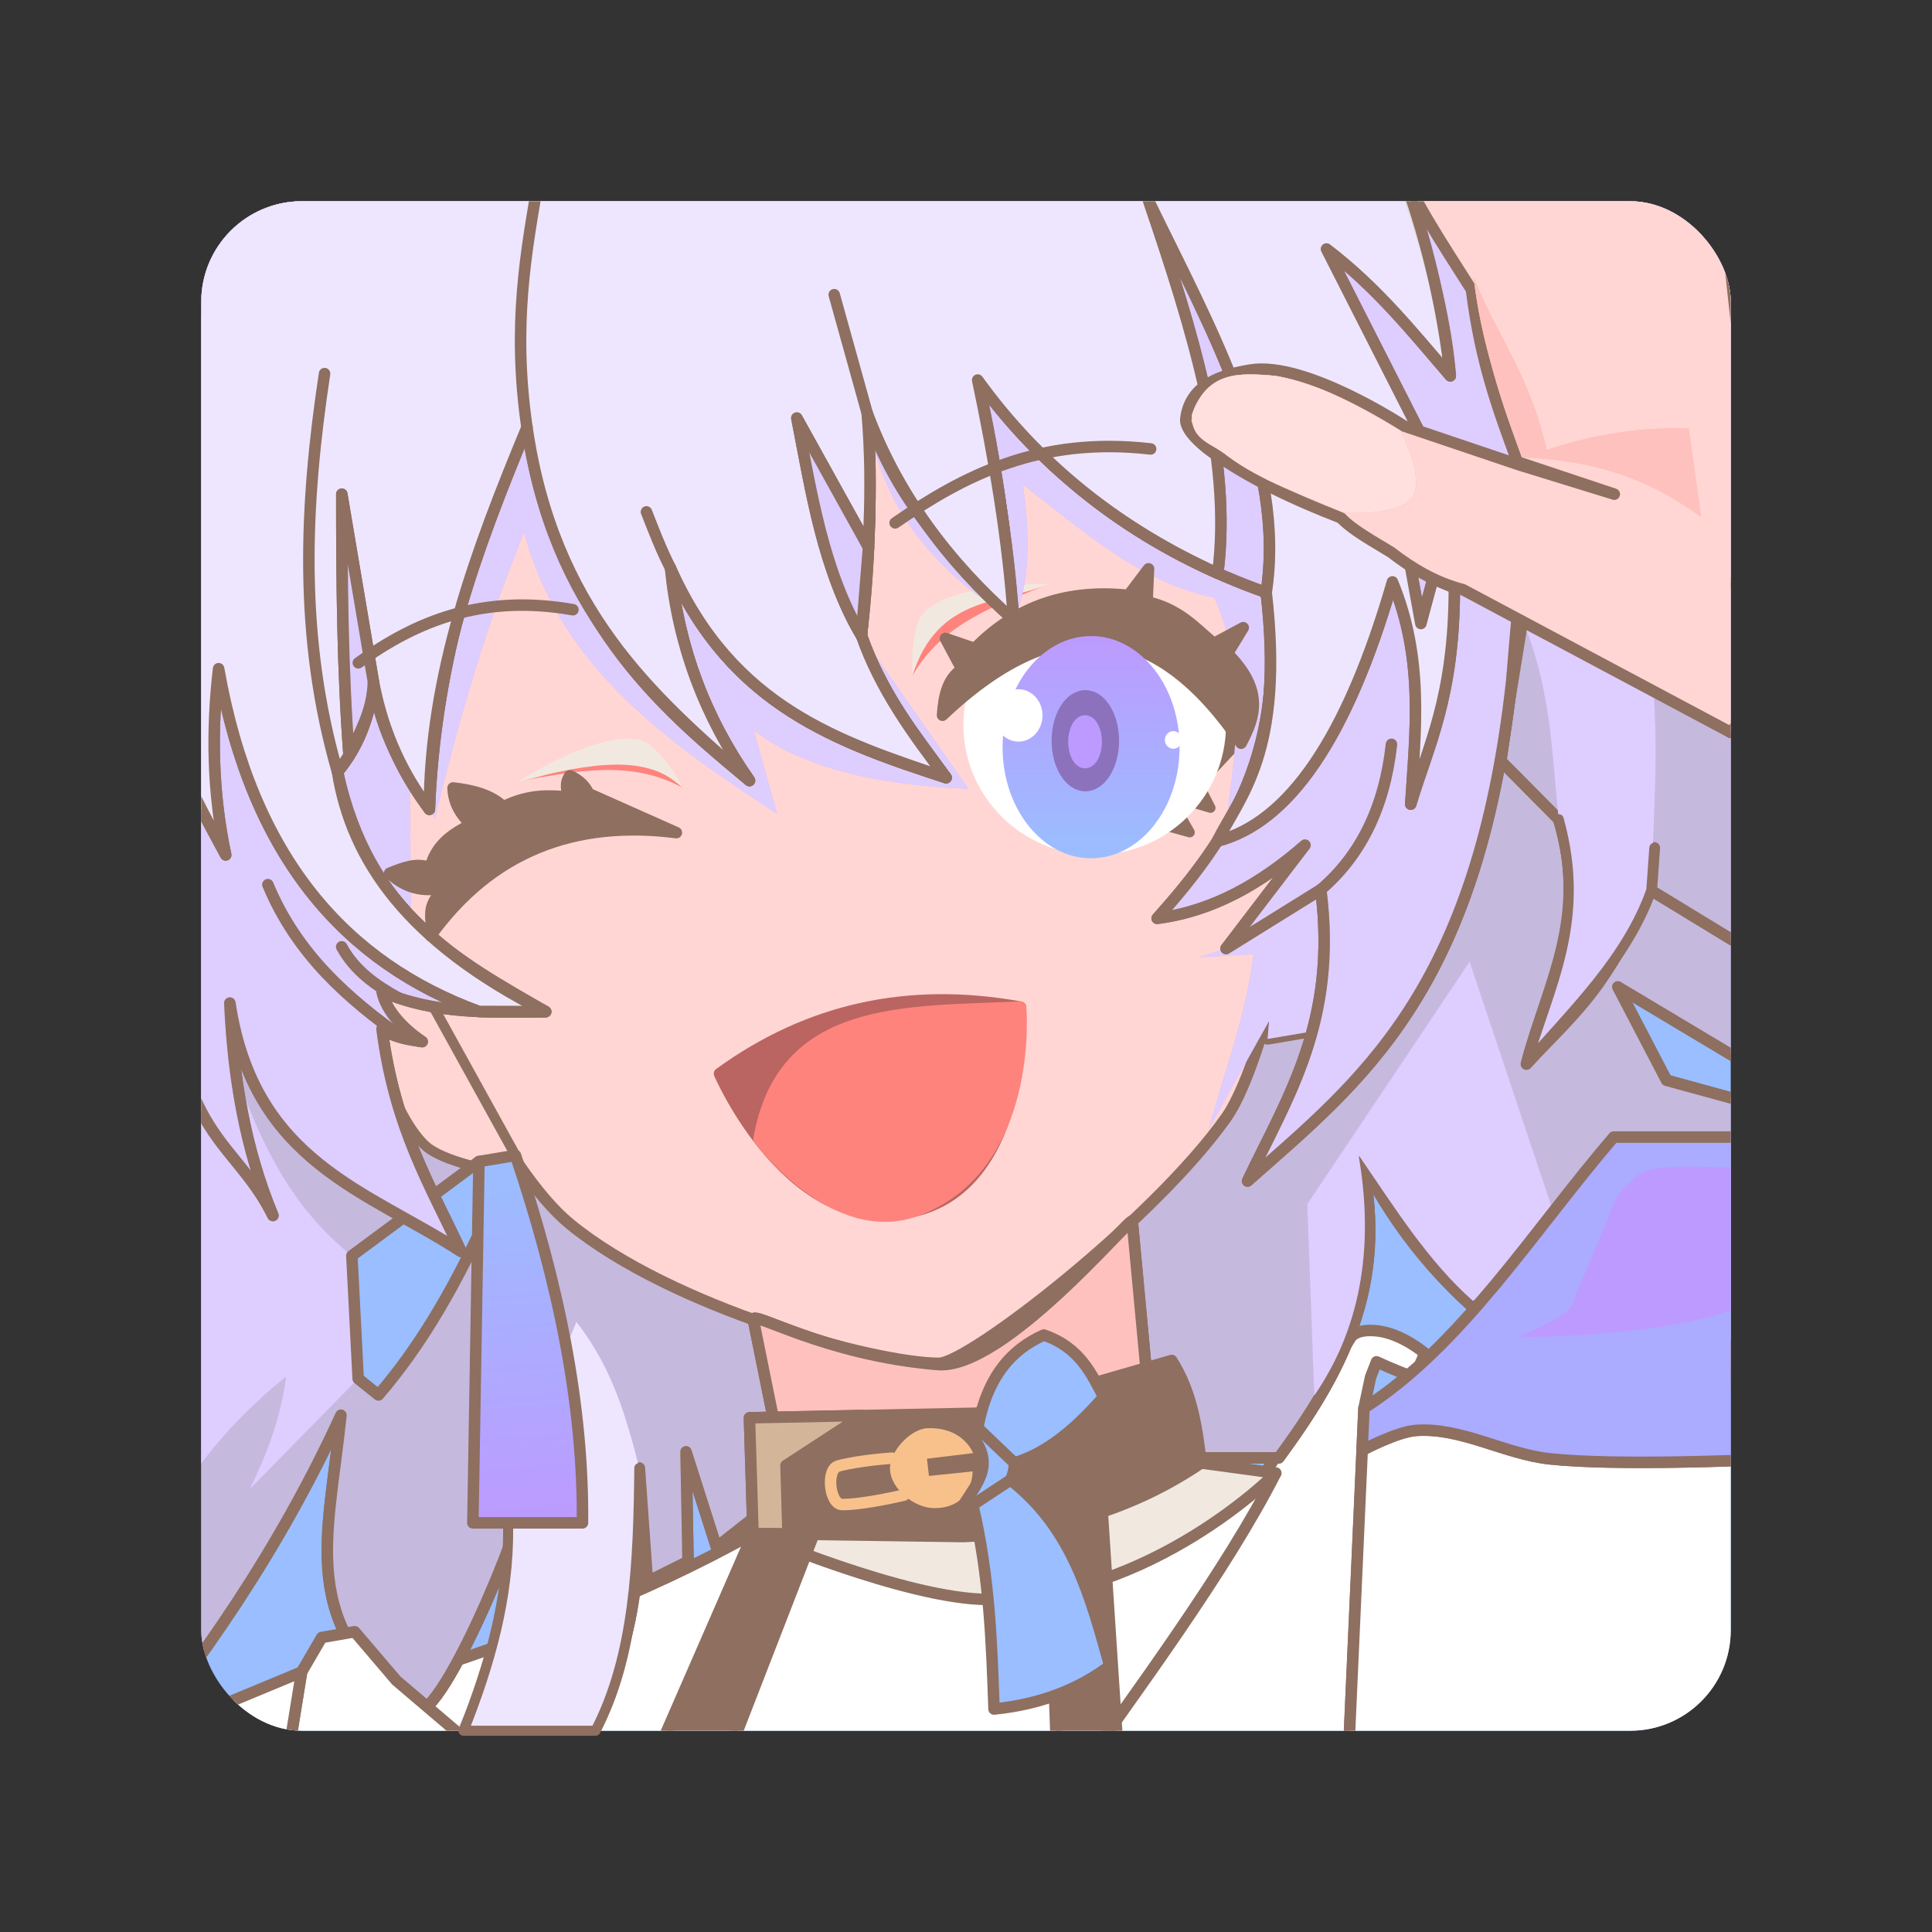 <?xml version="1.0" encoding="UTF-8"?>
<svg version="1.1" viewBox="0 0 192 192" xml:space="preserve" xmlns="http://www.w3.org/2000/svg"><rect x="0" y="0" width="192" height="192" fill="#333333" stroke="none"/><defs><linearGradient id="linearGradient2049" x1="-94.125" x2="-94.125" y1="70.917" y2="90.27" gradientTransform="matrix(1.141 0 0 1.141 215.85 -17.722)" gradientUnits="userSpaceOnUse"><stop stop-color="#bd9aff" offset="0"/><stop stop-color="#9abeff" offset="1"/></linearGradient><linearGradient id="linearGradient2449" x1="-145.84" x2="-143.19" y1="116.41" y2="148.14" gradientTransform="matrix(1.141 0 0 1.141 215.85 -17.722)" gradientUnits="userSpaceOnUse"><stop stop-color="#9abeff" offset="0"/><stop stop-color="#bd9aff" offset="1"/></linearGradient><clipPath id="clipPath1652"><rect class="a" x="20" y="20" width="152" height="152" rx="10" fill="#9abeff"/></clipPath><clipPath id="clipPath1656"><rect class="a" x="20" y="20" width="152" height="152" rx="10" fill="#9abeff"/></clipPath><clipPath id="clipPath1660"><rect class="a" x="20" y="20" width="152" height="152" rx="10" fill="#9abeff"/></clipPath><clipPath id="clipPath1664"><rect class="a" x="20" y="20" width="152" height="152" rx="10" fill="#9abeff"/></clipPath><clipPath id="clipPath1668"><rect class="a" x="20" y="20" width="152" height="152" rx="10" fill="#9abeff"/></clipPath><clipPath id="clipPath1672"><rect class="a" x="20" y="20" width="152" height="152" rx="10" fill="#9abeff"/></clipPath><clipPath id="clipPath1676"><rect class="a" x="20" y="20" width="152" height="152" rx="10" fill="#9abeff"/></clipPath><clipPath id="clipPath1680"><rect class="a" x="20" y="20" width="152" height="152" rx="10" fill="#9abeff"/></clipPath><clipPath id="clipPath1684"><rect class="a" x="20" y="20" width="152" height="152" rx="10" fill="#9abeff"/></clipPath><clipPath id="clipPath1688"><rect class="a" x="20" y="20" width="152" height="152" rx="10" fill="#9abeff"/></clipPath><clipPath id="clipPath1692"><rect class="a" x="20" y="20" width="152" height="152" rx="10" fill="#9abeff"/></clipPath><clipPath id="clipPath1696"><rect class="a" x="20" y="20" width="152" height="152" rx="10" fill="#9abeff"/></clipPath><clipPath id="clipPath1700"><rect class="a" x="20" y="20" width="152" height="152" rx="10" fill="#9abeff"/></clipPath><clipPath id="clipPath1704"><rect class="a" x="20" y="20" width="152" height="152" rx="10" fill="#9abeff"/></clipPath><clipPath id="clipPath1708"><rect class="a" x="20" y="20" width="152" height="152" rx="10" fill="#9abeff"/></clipPath><clipPath id="clipPath1712"><rect class="a" x="20" y="20" width="152" height="152" rx="10" fill="#9abeff"/></clipPath><clipPath id="clipPath1716"><rect class="a" x="20" y="20" width="152" height="152" rx="10" fill="#9abeff"/></clipPath><clipPath id="clipPath1720"><rect class="a" x="20" y="20" width="152" height="152" rx="10" fill="#9abeff"/></clipPath><clipPath id="clipPath1724"><rect class="a" x="20" y="20" width="152" height="152" rx="10" fill="#9abeff"/></clipPath><clipPath id="clipPath1728"><rect class="a" x="20" y="20" width="152" height="152" rx="10" fill="#9abeff"/></clipPath><clipPath id="clipPath1732"><rect class="a" x="20" y="20" width="152" height="152" rx="10" fill="#9abeff"/></clipPath><clipPath id="clipPath1736"><rect class="a" x="20" y="20" width="152" height="152" rx="10" fill="#9abeff"/></clipPath><clipPath id="clipPath1740"><rect class="a" x="20" y="20" width="152" height="152" rx="10" fill="#9abeff"/></clipPath><clipPath id="clipPath1744"><rect class="a" x="20" y="20" width="152" height="152" rx="10" fill="#9abeff"/></clipPath><clipPath id="clipPath1748"><rect class="a" x="20" y="20" width="152" height="152" rx="10" fill="#9abeff"/></clipPath><clipPath id="clipPath1752"><rect class="a" x="20" y="20" width="152" height="152" rx="10" fill="#9abeff"/></clipPath><clipPath id="clipPath1756"><rect class="a" x="20" y="20" width="152" height="152" rx="10" fill="#9abeff"/></clipPath><clipPath id="clipPath1760"><rect class="a" x="20" y="20" width="152" height="152" rx="10" fill="#9abeff"/></clipPath><clipPath id="clipPath1764"><rect class="a" x="20" y="20" width="152" height="152" rx="10" fill="#9abeff"/></clipPath><clipPath id="clipPath1768"><rect class="a" x="20" y="20" width="152" height="152" rx="10" fill="#9abeff"/></clipPath><clipPath id="clipPath1772"><rect class="a" x="20" y="20" width="152" height="152" rx="10" fill="#9abeff"/></clipPath><clipPath id="clipPath1776"><rect class="a" x="20" y="20" width="152" height="152" rx="10" fill="#9abeff"/></clipPath><clipPath id="clipPath1780"><rect class="a" x="20" y="20" width="152" height="152" rx="10" fill="#9abeff"/></clipPath><clipPath id="clipPath1784"><rect class="a" x="-171.62" y="33.054" width="133.19" height="133.19" rx="8.763" fill="#9abeff"/></clipPath><clipPath id="clipPath1788"><rect class="a" x="-171.62" y="33.054" width="133.19" height="133.19" rx="8.763" fill="#9abeff"/></clipPath><clipPath id="clipPath1792"><rect class="a" x="20" y="20" width="152" height="152" rx="10" fill="#9abeff"/></clipPath><clipPath id="clipPath1796"><rect class="a" x="20" y="20" width="152" height="152" rx="10" fill="#9abeff"/></clipPath><clipPath id="clipPath1800"><rect class="a" x="20" y="20" width="152" height="152" rx="10" fill="#9abeff"/></clipPath><clipPath id="clipPath1804"><rect class="a" x="20" y="20" width="152" height="152" rx="10" fill="#9abeff"/></clipPath><clipPath id="clipPath1808"><rect class="a" x="20" y="20" width="152" height="152" rx="10" fill="#9abeff"/></clipPath><clipPath id="clipPath1812"><rect class="a" x="20" y="20" width="152" height="152" rx="10" fill="#9abeff"/></clipPath><clipPath id="clipPath1816"><rect class="a" x="20" y="20" width="152" height="152" rx="10" fill="#9abeff"/></clipPath><clipPath id="clipPath1820"><rect class="a" x="20" y="20" width="152" height="152" rx="10" fill="#9abeff"/></clipPath><clipPath id="clipPath1824"><rect class="a" x="20" y="20" width="152" height="152" rx="10" fill="#9abeff"/></clipPath><clipPath id="clipPath1828"><rect class="a" x="20" y="20" width="152" height="152" rx="10" fill="#9abeff"/></clipPath><clipPath id="clipPath1832"><rect class="a" x="20" y="20" width="152" height="152" rx="10" fill="#9abeff"/></clipPath><clipPath id="clipPath1836"><rect class="a" x="20" y="20" width="152" height="152" rx="10" fill="#9abeff"/></clipPath><clipPath id="clipPath1840"><rect class="a" x="20" y="20" width="152" height="152" rx="10" fill="#9abeff"/></clipPath><clipPath id="clipPath1844"><rect class="a" x="20" y="20" width="152" height="152" rx="10" fill="#9abeff"/></clipPath><clipPath id="clipPath1848"><rect class="a" x="20" y="20" width="152" height="152" rx="10" fill="#9abeff"/></clipPath><clipPath id="clipPath1852"><rect class="a" x="20" y="20" width="152" height="152" rx="10" fill="#9abeff"/></clipPath><clipPath id="clipPath1856"><rect class="a" x="20" y="20" width="152" height="152" rx="10" fill="#9abeff"/></clipPath><clipPath id="clipPath1860"><rect class="a" x="20" y="20" width="152" height="152" rx="10" fill="#9abeff"/></clipPath><clipPath id="clipPath1864"><rect class="a" x="20" y="20" width="152" height="152" rx="10" fill="#9abeff"/></clipPath><clipPath id="clipPath1872"><rect class="a" x="20" y="20" width="152" height="152" rx="10" fill="#9abeff"/></clipPath><clipPath id="clipPath1876"><rect class="a" x="20" y="20" width="152" height="152" rx="10" fill="#9abeff"/></clipPath><clipPath id="clipPath1880"><rect class="a" x="20" y="20" width="152" height="152" rx="10" fill="#9abeff"/></clipPath><clipPath id="clipPath1884"><rect class="a" x="20" y="20" width="152" height="152" rx="10" fill="#9abeff"/></clipPath><clipPath id="clipPath1888"><rect class="a" x="20" y="20" width="152" height="152" rx="10" fill="#9abeff"/></clipPath><clipPath id="clipPath1892"><rect class="a" x="20" y="20" width="152" height="152" rx="10" fill="#9abeff"/></clipPath><clipPath id="clipPath1896"><rect class="a" x="20" y="20" width="152" height="152" rx="10" fill="#9abeff"/></clipPath></defs>
	 <rect class="a" x="20" y="20" width="152" height="152" rx="10" fill="#9abeff"/><path d="m105.17 179.01 28.979-45.952s0.395-1.088 2.816-0.785c2.421 0.303 4.64 2.219 4.64 2.219l-0.403 0.908s0.166 1.759-1.246 1.254-3.158-1.32-3.158-1.32l-0.591 1.519-0.657 3.091-1.812 40.444z" clip-path="url(#clipPath1896)" fill="#fff" stroke="#8e6f60" stroke-linecap="round" stroke-linejoin="round" stroke-width="1.141"/><path d="m74.833 152.4c-11.129 6.244-23.185 10.633-35.444 14.617l3.852 3.566 12.411 10.271 49.523-1.84c8.158-11.414 16.744-23.071 21.607-32.616z" clip-path="url(#clipPath1892)" fill="#fff" stroke="#8e6f60" stroke-linecap="round" stroke-linejoin="round" stroke-width="1.141"/><path d="m74.833 152.4s15.268 6.547 23.352 6.547c16.24 0 28.596-12.549 28.596-12.549l-7.414-1.009z" clip-path="url(#clipPath1888)" fill="#f1e9e0" stroke="#8e6f60" stroke-linecap="round" stroke-linejoin="round" stroke-width="1.141"/><path d="m17.539 20.407c-3.662 7.599-5.813 15.198-6.052 22.797-2.163 6.444-9.13 11.937-16.596 13.078 0.83 21.223 19.043 4.918 21.236 2.052-13.014 18.827-22.008 29.022-32.884 42.971l18.56 2.017c6.153 0.101 6.748-5.357 9.482-8.675-1.097 6.025-0.909 11.907 1.412 17.551l3.026-5.043c-4.623 9.762-6.25 20.741-22.393 25.823 7.946 5.939 16.36 6.957 25.823-3.026-11.216 12.737-9.207 29.365-7.868 45.795 8.693-10.54 16.556-21.909 22.595-35.103-1.28 12.41-4.382 20.677 7.249 29.371 2.421 1.81 10.898-18.486 11.095-21.848 0.14-2.392-4.464 30.16-2.81 30.807 14.956-9.134 14.001-21.839 14.122-33.085l0.807 11.297 4.035-2.017-0.202-10.894 3.026 9.482 6.657-5.245 16.946-2.623 19.771-1.009h12.508c6.043-8.225 10.985-16.983 8.271-29.454 7.003 13.923 19.025 22.521 34.901 27.033l7.868-31.673-12.508-3.43-4.842-9.28 18.56 11.096 2.421-59.917-4.64-42.971-77.872-2.421-62.741-0.403z" clip-path="url(#clipPath1884)" fill="#8c72bd" fill-opacity=".998" stroke="#8e6f60" stroke-linecap="round" stroke-linejoin="round" stroke-width="1.141"/><path d="m17.539 20.407c-3.662 7.599-5.813 15.198-6.052 22.797-2.163 6.444-9.13 11.937-16.596 13.078 0.83 21.223 19.043 4.918 21.236 2.052-13.014 18.827-22.008 29.022-32.884 42.971l18.56 2.017c6.153 0.101 6.748-5.357 9.482-8.675-1.097 6.025-0.909 11.907 1.412 17.551l3.026-5.043c-4.623 9.762-6.25 20.741-22.393 25.823 7.946 5.939 16.36 6.957 25.823-3.026-11.216 12.737-9.207 29.365-7.868 45.795 8.693-10.54 16.556-21.909 22.595-35.103-1.28 12.41-4.382 20.677 7.249 29.371 2.421 1.81 10.898-18.486 11.095-21.848 0.14-2.392-4.464 30.16-2.81 30.807 14.956-9.134 14.001-21.839 14.122-33.085l0.807 11.297 4.035-2.017-0.202-10.894 3.026 9.482 6.657-5.245 16.946-2.623 19.771-1.009h12.508c6.043-8.225 10.985-16.983 8.271-29.454 7.003 13.923 19.025 22.521 34.901 27.033l7.868-31.673-12.508-3.43-4.842-9.28 18.56 11.096 2.421-59.917-4.64-42.971-77.872-2.421-62.741-0.403z" clip-path="url(#clipPath1884)" fill="#fff" fill-opacity=".5" stroke="#8e6f60" stroke-linecap="round" stroke-linejoin="round" stroke-width="1.141"/><path d="m42.78 99.527s7.135 16.609 13.87 22.121c10.109 8.272 30.228 13.837 36.661 13.837 2.93 0 21.295-14.185 28.53-24.393 2.359-3.329 4.422-11.412 4.422-11.412l-0.285 3.566 8.416-1.427-0.571-32.239-3.233-19.066-24.299-11.89-12.411-3.138-17.689 0.856-31.383 4.993-18.402 6.134 0.245 34.564z" clip-path="url(#clipPath1880)" fill="#ffd6d4" stroke="#8e6f60" stroke-linecap="round" stroke-linejoin="round" stroke-width="1.141"/><path d="m119.11 77.969 1.188 2.312-2.312-0.688-1 0.938 1.25 2.188-2.25-0.625 1-3.875 1.75-1.75 2.625-3.125 0.875-0.688 1.312 0.562z" fill="#8e6f60" stroke="#8e6f60" stroke-linecap="round" stroke-linejoin="round"/><path d="m90.688 67.14c1.168-4.614 5.997-6.776 13.589-9.1 0 0-9.512-0.235-12.455 2.844-1.464 1.532-1.134 6.256-1.134 6.256z" clip-path="url(#clipPath1724)" fill="#f1e9e0" stroke-linecap="round" stroke-linejoin="round" stroke-width="1.141"/><path d="m90.688 67.14c2.506-7.983 8.767-7.085 13.589-9.1-5.221 2.059-10.611 3.88-13.589 9.1z" clip-path="url(#clipPath1720)" fill="#ff837d" stroke-linecap="round" stroke-linejoin="round" stroke-width="1.141"/><path d="m40.852 91.129-0.127-13.729 2.5 3.93c2.31-9.61 5.076-19.128 8.86-28.44 3.536 13.401 14.263 20.877 25.14 27.986l-2.316-8.3c5.741 4.454 14.682 5.53 21.334 5.817l-10.636-15.232 0.707-8.764-0.136-13.347c1.092 8.452 5.927 15.306 14.55 20.542 1.398-2.989 1.814-7.318 0.927-13.423 5.964 4.562 11.646 9.742 19.022 11.224 3.508 7.768 1.973 15.992 1.105 22.888l7.904 1.708-7.846 10.271-2.626 0.867 5.371-0.303c-0.888 6.583-2.725 11.005-4.451 17.349l5.985-10.709-0.143 1.783 8.416-1.427-6.807-48.731-21.295-14.463-12.411-3.138-20.145 1.247-21.367 5.743-12.237 14.747-8.599 10.236 4.247 16.142z" clip-path="url(#clipPath1876)" fill="#bd9aff"/><path d="m40.852 91.129-0.127-13.729 2.5 3.93c2.31-9.61 5.076-19.128 8.86-28.44 3.536 13.401 14.263 20.877 25.14 27.986l-2.316-8.3c5.741 4.454 14.682 5.53 21.334 5.817l-10.636-15.232 0.707-8.764-0.136-13.347c1.092 8.452 5.927 15.306 14.55 20.542 1.398-2.989 1.814-7.318 0.927-13.423 5.964 4.562 11.646 9.742 19.022 11.224 3.508 7.768 1.973 15.992 1.105 22.888l7.904 1.708-7.846 10.271-2.626 0.867 5.371-0.303c-0.888 6.583-2.725 11.005-4.451 17.349l5.985-10.709-0.143 1.783 8.416-1.427-6.807-48.731-21.295-14.463-12.411-3.138-20.145 1.247-21.367 5.743-12.237 14.747-8.599 10.236 4.247 16.142z" clip-path="url(#clipPath1876)" fill="#fff" fill-opacity=".5"/><path d="m149.16 75.626 5.738 5.784c3.021 9.889-1.24 16.611-3.203 24.333 5.077-5.739 11.015-10.428 12.71-21.485l-0.303 4.237 15.681 9.56 0.246-6.083-4.608-9.667-1.694-9.12-21.224-13.639-1.275 2.619-1.261 7.759z" clip-path="url(#clipPath1872)" fill="#8c72bd" stroke="#8e6f60" stroke-linecap="round" stroke-linejoin="round" stroke-width="1.141"/><path d="m149.16 75.626 5.738 5.784c3.184 10.759-1.256 16.765-3.203 24.333 4.826-5.23 10.084-9.045 12.71-21.485l-0.303 4.237 15.681 9.56 0.246-6.083-0.983-18.292-7.046-0.892-19.497-13.243-1.275 2.619-1.261 7.759z" clip-path="url(#clipPath1872)" fill="#fff" fill-opacity=".5" stroke="#8e6f60" stroke-linecap="round" stroke-linejoin="round" stroke-width="1.141"/><path d="m16.127 58.334c-4.236 15.72-11.278 29.021-23.301 38.028l-0.213 5.372 9.316 1.035c5.591 0.861 8.441-8.283 9.207-8.667 0.146-0.073 0.757 0.205 0.693 0.436-0.636 2.308-0.713 12.538 0.901 16.083 0.633 1.39 2.351-5.112 3.392-3.915 0.165 1.555-1.782 3.571-2.661 6.749-2.323 8.395-10.972 18.879-20.13 19.523 2.071 1.607 5.474 2.774 8.442 3.707 6.312 1.325 12.785-2.294 16.942-7.108 0.204-0.101 1.285-0.469 0.855 0.766-2.233 8.239-5.88 16.681-5.259 25.129 3.137-7.595 7.942-13.729 14.122-18.661-0.546 4.175-1.952 7.777-3.631 11.197l10.793-10.995-0.628-12.226c-6.157-4.912-9.137-11.413-11.534-18.206l-0.591-6.901c3.853 6.717 9.226 11.681 15.549 15.549-0.746-4.66-0.896-8.964-3.424-14.693l5.128 2.64-2.133-4.637 9.635 1.976c-14.024-5.209-22.879-16.3-25.872-34.061-1.248 6.844-0.031 12.568 0.706 18.51-3.916-7.12-8.114-13.968-6.304-26.63z" clip-path="url(#clipPath1864)" fill="#bd9aff"/><path d="m151.7 62.648c2.458 6.416 2.517 12.347 3.203 18.763 3.077 10.375-1.447 16.598-3.203 24.333 5.353-5.873 10.693-11.744 12.407-17.249 0.178-7.097 0.818-14.04 0.083-21.442z" fill="#bd9aff"/><path d="m16.127 58.334c-4.236 15.72-11.278 29.021-23.301 38.028l-0.213 5.372 9.316 1.035c5.591 0.861 8.441-8.283 9.207-8.667 0.146-0.073 0.757 0.205 0.693 0.436-0.636 2.308-0.713 12.538 0.901 16.083 0.633 1.39 2.351-5.112 3.392-3.915 0.165 1.555-1.782 3.571-2.661 6.749-2.323 8.395-10.972 18.879-20.13 19.523 2.071 1.607 5.474 2.774 8.442 3.707 6.312 1.325 12.785-2.294 16.942-7.108 0.204-0.101 1.285-0.469 0.855 0.766-2.233 8.239-5.88 16.681-5.259 25.129 3.137-7.595 7.942-13.729 14.122-18.661-0.546 4.175-1.952 7.777-3.631 11.197l10.793-10.995-0.628-12.226c-6.157-4.912-9.137-11.413-11.534-18.206l-0.591-6.901c3.853 6.717 9.226 11.681 15.549 15.549-0.746-4.66-0.896-8.964-3.424-14.693l5.128 2.64-2.133-4.637 9.635 1.976c-14.024-5.209-22.879-16.3-25.872-34.061-1.248 6.844-0.031 12.568 0.706 18.51-3.916-7.12-8.114-13.968-6.304-26.63z" clip-path="url(#clipPath1864)" fill="#fff" fill-opacity=".5"/><path d="m42.78 99.527 8.45 15.294c-0.352 0.841-0.755 1.639-2.25 1.5 0 0-5-0.858-6.75-2.5-3.62-3.398-6.047-13.613-6.047-13.613 0.96-2.617 3.725-1.753 6.597-0.681z" fill="#ffd6d4" stroke="#8e6f60" stroke-linecap="round" stroke-linejoin="round"/><path d="m47.598 115.43-12.631 9.361c0.23 4.479 0.434 8.454 0.628 12.226l2.017 1.614c4.082-4.743 7.245-10.223 9.986-16.038z" clip-path="url(#clipPath1860)" fill="#9abeff" stroke="#8e6f60" stroke-linecap="round" stroke-linejoin="round" stroke-width="1.141"/><path d="m11.487 43.204 7.646-11.568" clip-path="url(#clipPath1856)" fill="none" stroke="#56595b" stroke-linecap="round" stroke-linejoin="round" stroke-width="1.141"/><ellipse cx="108.79" cy="72.038" rx="13.048" ry="12.928" clip-path="url(#clipPath1852)" fill="#fff"/><path d="m150.23 67.727c-3.438 30.964-15.057 39.723-26.248 49.643 3.967-8.356 8.966-15.845 7.275-28.958l-9.415 5.849 7.846-10.271c-4.36 3.798-9.125 6.562-14.693 7.275 7.097-7.938 13.119-16.757 10.842-32.382-11.266-3.981-21.019-10.668-28.673-21.112 1.851 7.941 2.849 15.882 3.566 23.823-5.836-5.862-11.684-11.711-14.55-20.542 0.517 7.673 0.243 15.008-0.571 22.111 2.135 6.049 5.378 9.881 8.416 14.123-10.748-3.482-21.378-7.213-27.389-20.827 0.86 8.013 3.492 14.981 7.846 21.112-9.457-7.797-18.712-15.97-22.111-35.092-5.639 12.015-9.168 24.586-9.7 37.945-2.581-3.765-4.846-7.733-5.563-12.696-0.343 3.7-1.61 6.631-3.566 8.987 3.072 14.164 11.99 18.811 20.684 23.823-5.501 0.058-11.022 0.29-16.262-1.997 0.417 1.994 2.235 3.788 3.996 4.976-0.955-0.16-2.721-0.331-3.996-1.267 1.269 9.871 4.798 15.544 7.846 22.111-9.196-6.001-20.584-8.836-22.967-24.679 0.325 7.405 1.537 14.514 4.279 21.112-4.018-8.144-10.412-7.527-10.556-29.957-3.133-6.931-2.648-14.849-2.996-22.539l1.74-30.877 14.132-20.846 0.429-7.186 6.632-5.927 70.395 0.641 70.217 2.183 3.793 35.124 0.426 18.266-29.954-5.496z" clip-path="url(#clipPath1848)" fill="#bd9aff" fill-opacity=".998" stroke="#8e6f60" stroke-linecap="round" stroke-linejoin="round" stroke-width="1.141"/><path d="m150.23 67.727c-3.438 30.964-15.057 39.723-26.248 49.643 3.967-8.356 8.966-15.845 7.275-28.958l-9.415 5.849 7.846-10.271c-4.36 3.798-9.125 6.562-14.693 7.275 7.097-7.938 13.119-16.757 10.842-32.382-11.266-3.981-21.019-10.668-28.673-21.112 1.851 7.941 2.849 15.882 3.566 23.823-5.836-5.862-11.684-11.711-14.55-20.542 0.517 7.673 0.243 15.008-0.571 22.111 2.135 6.049 5.378 9.881 8.416 14.123-10.748-3.482-21.378-7.213-27.389-20.827 0.86 8.013 3.492 14.981 7.846 21.112-9.457-7.797-18.712-15.97-22.111-35.092-5.639 12.015-9.168 24.586-9.7 37.945-2.581-3.765-4.846-7.733-5.563-12.696-0.343 3.7-1.61 6.631-3.566 8.987 3.072 14.164 11.99 18.811 20.684 23.823-5.501 0.058-11.022 0.29-16.262-1.997 0.417 1.994 2.235 3.788 3.996 4.976-0.955-0.16-2.721-0.331-3.996-1.267 1.269 9.871 4.798 15.544 7.846 22.111-9.196-6.001-20.584-8.836-22.967-24.679 0.325 7.405 1.537 14.514 4.279 21.112-4.018-8.144-10.412-7.527-10.556-29.957-3.133-6.931-2.648-14.849-2.996-22.539l1.74-30.877 14.132-20.846 0.429-7.186 6.632-5.927 70.395 0.641 70.217 2.183 3.793 35.124 0.426 18.266-29.954-5.496z" clip-path="url(#clipPath1848)" fill="#fff" fill-opacity=".5" stroke="#8e6f60" stroke-linecap="round" stroke-linejoin="round" stroke-width="1.141"/><path d="m29.442 16.574c-13.456-2.458-12.911 16.326-17.955 26.63-3.297 7.465-8.95 11.657-16.596 13.078 0.91 16.586 11.19 11.232 21.236 2.052-8.021 11.036-15.918 22.241-24.541 32.463l1.24 5.565c13.128-9.403 19.529-24.293 23.301-38.028-1.899 12.588 2.449 19.38 6.304 26.63-1.315-6.174-1.428-12.344-0.706-18.51 3.342 18.928 12.702 29.226 25.872 34.061l6.628 0.021c-13.74-6.927-19.28-15.069-20.684-23.823 1.876-2.385 3.041-5.401 3.566-8.987 1.006 5.318 3.035 9.327 5.563 12.696 0.027-13.422 4.639-25.738 9.7-37.945 2.618 17.995 12.301 26.628 22.111 35.092-4.442-6.359-7.087-13.385-7.846-21.112 6.18 13.907 16.827 17.266 27.389 20.827-3.337-4.373-6.563-8.816-8.416-14.123 0.643-7.186 1.227-14.397 0.571-22.111 2.97 7.949 7.952 14.719 14.55 20.542-0.548-7.924-1.895-15.869-3.566-23.823 6.098 8.469 14.112 14.804 23.863 19.204 1.459-11.492-2.538-24.223-6.888-37.035 6.318 12.981 13.668 25.963 11.697 38.944 1.824 15.909-2.632 20.229-4.851 24.703 7.068-1.828 12.905-10.209 17.396-25.755 3.171 7.73 2.272 14.879 1.816 22.091 1.742-5.826 4.32-10.583 4.337-21.485l-2.118-0.958-1.21 4.489-1.816-9.986 1.614-9.179-9.179-18.056c5.033 3.83 8.561 8.263 12.306 12.609-0.707-9.586-5.744-24.503-10.716-32.427l-96.912-1.466-6.632 5.927z" clip-path="url(#clipPath1844)" fill="#bd9aff" stroke="#8e6f60" stroke-linecap="round" stroke-linejoin="round" stroke-width="1.141"/><path d="m29.442 16.574c-13.456-2.458-12.911 16.326-17.955 26.63-3.297 7.465-8.95 11.657-16.596 13.078 0.91 16.586 11.19 11.232 21.236 2.052-8.021 11.036-15.918 22.241-24.541 32.463l1.24 5.565c13.128-9.403 19.529-24.293 23.301-38.028-1.899 12.588 2.449 19.38 6.304 26.63-1.315-6.174-1.428-12.344-0.706-18.51 3.342 18.928 12.702 29.226 25.872 34.061l6.628 0.021c-13.74-6.927-19.28-15.069-20.684-23.823 1.876-2.385 3.041-5.401 3.566-8.987 1.006 5.318 3.035 9.327 5.563 12.696 0.027-13.422 4.639-25.738 9.7-37.945 2.618 17.995 12.301 26.628 22.111 35.092-4.442-6.359-7.087-13.385-7.846-21.112 6.18 13.907 16.827 17.266 27.389 20.827-3.337-4.373-6.563-8.816-8.416-14.123 0.643-7.186 1.227-14.397 0.571-22.111 2.97 7.949 7.952 14.719 14.55 20.542-0.548-7.924-1.895-15.869-3.566-23.823 6.098 8.469 14.112 14.804 23.863 19.204 1.459-11.492-2.538-24.223-6.888-37.035 6.318 12.981 13.668 25.963 11.697 38.944 1.824 15.909-2.632 20.229-4.851 24.703 7.068-1.828 12.905-10.209 17.396-25.755 3.171 7.73 2.272 14.879 1.816 22.091 1.742-5.826 4.32-10.583 4.337-21.485l-2.118-0.958-1.21 4.489-1.816-9.986 1.614-9.179-9.179-18.056c5.033 3.83 8.561 8.263 12.306 12.609-1.192-10.813-4.841-23.195-10.716-32.427l-96.912-1.466-6.632 5.927z" clip-path="url(#clipPath1844)" fill="#fff" fill-opacity=".75" stroke="#8e6f60" stroke-linecap="round" stroke-linejoin="round" stroke-width="1.141"/><path d="m33.54 76.714c-3.877-13.418-3.264-26.546-1.284-39.586" clip-path="url(#clipPath1840)" fill="none" stroke="#8e6f60" stroke-linecap="round" stroke-linejoin="round" stroke-width="1.141"/><path d="m52.37 42.477c-1.488-10.237-0.071-17.569 1.212-25.035" clip-path="url(#clipPath1836)" fill="none" stroke="#8e6f60" stroke-linecap="round" stroke-linejoin="round" stroke-width="1.141"/><path d="m66.636 56.457c-0.927-1.798-1.65-3.698-2.394-5.587" clip-path="url(#clipPath1832)" fill="none" stroke="#8e6f60" stroke-linecap="round" stroke-linejoin="round" stroke-width="1.141"/><path d="m85.608 63.162c-1.092-1.766-1.89-3.68-2.605-5.635" clip-path="url(#clipPath1828)" fill="none" stroke="#56595b" stroke-linecap="round" stroke-linejoin="round" stroke-width="1.141"/><path d="m86.179 41.051-3.276-11.767" clip-path="url(#clipPath1824)" fill="none" stroke="#8e6f60" stroke-linecap="round" stroke-linejoin="round" stroke-width="1.141"/><path d="m131.26 88.411c3.924-3.364 6.327-8.12 7.023-14.442" clip-path="url(#clipPath1820)" fill="none" stroke="#8e6f60" stroke-linecap="round" stroke-linejoin="round" stroke-width="1.141"/><path d="m71.504 106.7c8.886-6.468 18.87-8.612 29.908-6.607 0 0 0.8 17.444-10.39 20.224-12.365 3.072-19.518-13.617-19.518-13.617z" clip-path="url(#clipPath1816)" fill="#ba6561" fill-opacity=".998" stroke="#ba6561" stroke-linecap="round" stroke-linejoin="round" stroke-width="1.141"/><path d="m75.435 113.21c2.293-13.377 14.593-12.6 25.977-13.12 0.062 0.042 1.33 15.994-10.39 20.224-8.192 2.957-15.536-7.104-15.587-7.105z" clip-path="url(#clipPath1812)" fill="#ff837d" fill-opacity=".998" stroke="#ff837d" stroke-linecap="round" stroke-linejoin="round" stroke-width="1.141"/><path d="m67.873 78.306c-6.309-5.496-11.177-1.459-16.341-0.656 5.527-0.973 11.074-2.239 16.341 0.656z" clip-path="url(#clipPath1728)" fill="#ff837d" stroke-linecap="round" stroke-linejoin="round" stroke-width="1.141"/><path d="m67.217 82.745c-10.101-1.285-18.362 1.847-24.43 10.244 0.405-1.587-0.849-2.784 1.583-4.848-2.396 0.646-4.192 0.006-5.649-1.362 1.304-0.51 2.6-1.088 4.035-0.555 0.55-2.241 2.204-3.377 4.085-4.287-1.123-1.016-1.769-2.212-1.816-3.631 2.007 0.222 3.789 0.707 4.993 1.866 2.623-1.283 4.589-1.119 6.557-0.958-0.272-0.658-0.471-1.328 0.05-2.118 0.985 0.443 1.552 1.054 1.866 1.765z" clip-path="url(#clipPath1808)" fill="#8e6f60" fill-opacity=".998" stroke="#8e6f60" stroke-linecap="round" stroke-linejoin="round" stroke-width="1.141"/><path d="m93.668 71.079c0.126-1.89 0.482-3.616 1.926-4.565l-1.641-3.067 2.924 0.999c4.206-4.308 9.347-5.915 15.264-5.278l1.997-2.639-0.143 3.281c3.159 0.702 4.734 2.535 6.633 4.137l2.924-1.569-1.569 2.568c3.675 3.688 2.731 6.35 1.355 8.916-8.016-11.816-17.664-14.152-29.672-2.782z" clip-path="url(#clipPath1804)" fill="#8e6f60" fill-opacity=".998" stroke="#8e6f60" stroke-linecap="round" stroke-linejoin="round" stroke-width="1.141"/><ellipse cx="108.43" cy="74.253" rx="8.796" ry="11.043" clip-path="url(#clipPath1800)" fill="url(#linearGradient2049)"/><ellipse cx="107.86" cy="73.611" rx="2.782" ry="4.458" clip-path="url(#clipPath1796)" fill="#8c72bd" fill-opacity=".998" stroke="#8c72bd" stroke-linecap="round" stroke-linejoin="round" stroke-width="1.141"/><ellipse cx="107.83" cy="73.718" rx="1.105" ry="2.068" clip-path="url(#clipPath1792)" fill="#bd9aff" fill-opacity=".998" stroke="#bd9aff" stroke-linecap="round" stroke-linejoin="round" stroke-width="1.141"/><ellipse transform="matrix(1.141 0 0 1.141 215.85 -17.722)" cx="-100.47" cy="77.844" rx="2.094" ry="2.281" clip-path="url(#clipPath1788)" fill="#fff" fill-opacity=".998"/><ellipse transform="matrix(1.141 0 0 1.141 215.85 -17.722)" cx="-86.984" cy="79.979" rx=".735" ry=".771" clip-path="url(#clipPath1784)" fill="#fff" fill-opacity=".998"/><path d="m40.095 103.18c-5.517-3.916-10.591-8.338-13.473-15.265" clip-path="url(#clipPath1780)" fill="none" stroke="#8e6f60" stroke-linecap="round" stroke-linejoin="round" stroke-width="1.141"/><path d="m39.565 99.16c-2.238-1.247-4.313-2.69-5.609-5.067" clip-path="url(#clipPath1776)" fill="none" stroke="#8e6f60" stroke-linecap="round" stroke-linejoin="round" stroke-width="1.141"/><path d="m29.442 16.574c-10.604 3.054-13.298 16.079-17.955 26.63 0.378-7.816 2.37-15.418 6.052-22.797l12.331-11.019z" clip-path="url(#clipPath1772)" fill="#f58f8a" stroke="#8e6f60" stroke-linecap="round" stroke-linejoin="round" stroke-width="1.141"/><path d="m34.69 75.136c-0.659-8.675-0.72-17.35-0.721-26.025l3.138 18.616c-0.06 3.003-1.411 5.083-2.417 7.409z" clip-path="url(#clipPath1768)" fill="#bd9aff" stroke="#8e6f60" stroke-linecap="round" stroke-linejoin="round" stroke-width="1.141"/><path d="m85.608 63.162c-3.838-6.551-4.957-14.147-6.419-21.612l7.126 12.848z" clip-path="url(#clipPath1764)" fill="#bd9aff" stroke="#8e6f60" stroke-linecap="round" stroke-linejoin="round" stroke-width="1.141"/><path d="m50.47 154c-0.189-10.006 4.051-15.582 6.812-22.637 3.643 4.669 4.98 9.594 6.254 14.525 1.648 28.949-9.212 33.861-23.251 35.51-0.16-3.64 8.815-9.765 10.185-27.398z" clip-path="url(#clipPath1760)" fill="#bd9aff"/><path d="m50.47 154c-0.189-10.006 4.051-15.582 6.812-22.637 3.643 4.669 4.98 9.594 6.254 14.525 1.648 28.949-9.212 33.861-23.251 35.51-0.16-3.64 8.815-9.765 10.185-27.398z" clip-path="url(#clipPath1760)" fill="#fff" fill-opacity=".75"/><path d="m130.61 138.68-0.7-19.015 16.139-24.108 8.111 24.263c-2.595 3.151-4.821 6.733-7.786 9.453-4.415-3.903-7.681-9.119-11.371-14.507 1.689 9.669-0.04 17.615-4.394 23.915z" clip-path="url(#clipPath1756)" fill="#bd9aff"/><path d="m151.7 62.648c2.458 6.416 2.517 12.347 3.203 18.763 3.077 10.375-1.447 16.598-3.203 24.333 5.353-5.873 10.693-11.744 12.407-17.249 0.178-7.097 0.818-14.04 0.083-21.442z" fill="#fff" fill-opacity=".5"/><path d="m130.61 138.68-0.7-19.015 16.139-24.108 8.111 24.263c-2.595 3.151-4.821 6.733-7.786 9.453-4.415-3.903-7.681-9.119-11.371-14.507 1.689 9.669-0.04 17.615-4.394 23.915z" clip-path="url(#clipPath1756)" fill="#fff" fill-opacity=".5"/><path d="m47.598 115.43-0.605 35.91h10.894c0.105-11.645-2.387-23.878-6.657-36.515z" clip-path="url(#clipPath1752)" fill="url(#linearGradient2449)" stroke="#8e6f60" stroke-linecap="round" stroke-linejoin="round" stroke-width="1.141"/><path d="m172 72.788-26.621-14.191c-2.699-0.7-5.002-2.061-7.133-3.709-1.779-1.103-3.747-2.143-4.993-3.424-4.604-1.782-8.992-3.833-12.839-6.562 0 0-2.732-1.902-2.568-3.281 0.419-3.515 3.774-4.411 6.419-4.85 5.446-0.904 15.264 5.563 15.264 5.563l11.412 3.852 9.486 2.924-9.629-3.21c-1.822-4.951-3.668-9.841-4.565-17.118-2.907-4.608-5.989-9.112-7.989-14.265l0.285-3.709 15.264-0.571 16.634 2.382 4.335 39.415-0.143 17.403z" clip-path="url(#clipPath1748)" fill="#ffd6d4" stroke="#8e6f60" stroke-linecap="round" stroke-linejoin="round" stroke-width="1.141"/><path d="m146.45 27.569c2.254 5.699 5.525 9.553 7.263 17.148 5.136-1.708 9.791-2.292 14.122-2.118l1.21 8.776c-5.27-3.851-10.546-5.618-17.797-5.929-2.053-5.718-4.071-11.488-4.798-17.876z" clip-path="url(#clipPath1744)" fill="#f1e9e0"/><path d="m133.57 50.962c-3.968-1.727-8.175-3.111-11.596-5.659-1.444-1.249-3.647-1.484-3.514-4.117 1.535-4.371 4.783-4.158 8.375-3.825 4.599 0.885 8.301 3.037 12.353 5.439 0 0 2.426 4.696 1.21 6.556-1.279 1.958-6.829 1.606-6.829 1.606z" clip-path="url(#clipPath1740)" fill="#f1e9e0"/><path d="m81.793 87.486v4.337s1.941 2.324 3.228 2.169c1.784-0.215 3.548-2.189 3.631-3.984 0.095-2.062-1.686-4.67-3.732-4.943-1.307-0.174-3.127 2.421-3.127 2.421z" clip-path="url(#clipPath1736)" fill="#ffd6d4" stroke-linecap="round" stroke-linejoin="round" stroke-width="1.141"/><path d="m67.873 78.306c-3.407-3.323-8.654-2.642-16.341-0.656 0 0 7.987-5.172 12.104-4.085 2.049 0.541 4.237 4.741 4.237 4.741z" clip-path="url(#clipPath1732)" fill="#f1e9e0" stroke-linecap="round" stroke-linejoin="round" stroke-width="1.141"/><path d="m114.35 44.617c-11.017-1.264-18.51 2.597-25.392 7.347" clip-path="url(#clipPath1716)" fill="none" stroke="#8e6f60" stroke-linecap="round" stroke-linejoin="round" stroke-width="1.141"/><path d="m34.69 75.136c-0.659-8.675-0.72-17.35-0.721-26.025l3.138 18.616c-0.06 3.003-1.411 5.083-2.417 7.409z" clip-path="url(#clipPath1768)" fill="#fff" fill-opacity=".5" stroke="#8e6f60" stroke-linecap="round" stroke-linejoin="round" stroke-width="1.141"/><path d="m35.609 65.872c5.785-4.19 12.401-6.853 21.326-5.278" clip-path="url(#clipPath1712)" fill="none" stroke="#8e6f60" stroke-linecap="round" stroke-linejoin="round" stroke-width="1.141"/><path d="m74.864 131.15 2.289 11.314 37.221-1.311-1.85-19.794c-0.285-0.363-12.825 14.788-19.332 14.247-11.361-0.946-18.507-5.465-18.328-4.455z" clip-path="url(#clipPath1708)" fill="#ff837d" stroke="#8e6f60" stroke-linecap="round" stroke-linejoin="round" stroke-width="1.141"/><path d="m74.864 131.15 2.289 11.314 37.221-1.311-1.85-19.794c-0.285-0.363-12.825 14.788-19.332 14.247-11.361-0.946-18.507-5.465-18.328-4.455z" clip-path="url(#clipPath1708)" fill="#fff" fill-opacity=".5" stroke="#8e6f60" stroke-linecap="round" stroke-linejoin="round" stroke-width="1.141"/><path d="m74.48 140.9 0.353 11.499 20.88 0.303c9.091-0.361 16.984-2.783 23.654-7.313-0.423-3.534-0.92-7.05-2.925-10.188l-7.666 2.219-11.802 3.026z" clip-path="url(#clipPath1704)" fill="#8e6f60" stroke="#8e6f60" stroke-linecap="round" stroke-linejoin="round" stroke-width="1.141"/><path d="m85.727 140.67-7.616 4.968 0.201 6.809-3.479-0.05-0.353-11.499z" clip-path="url(#clipPath1700)" fill="#d3b69a" stroke="#8e6f60" stroke-linecap="round" stroke-linejoin="round" stroke-width="1.141"/><path d="m96.707 144.41-4.59 0.555 0.202 1.715 4.337-0.454s0.092 3.651-3.818 3.651c-1.931 0-4.262-1.856-4.388-3.783-0.121-1.856 2.065-4.102 3.716-4.16 3.597-0.127 4.54 2.476 4.54 2.476z" clip-path="url(#clipPath1696)" fill="#f8c18c"/><path d="m88.643 144.91s-3.211 0.207-5.337 0.777c-1.241 0.333-0.881 3.833 0.403 3.833 2.241 0 6.116-0.939 6.116-0.939" clip-path="url(#clipPath1692)" fill="none" stroke="#f8c18c" stroke-linecap="round" stroke-linejoin="round" stroke-width="1.141"/><path d="m95.764 141.8c3.639 3.487 1.263 5.586-0.101 7.918 0 0 5.144-0.38 5.144-4.337 0-3.759-5.043-3.581-5.043-3.581z" clip-path="url(#clipPath1688)" fill="#9abeff" stroke="#8e6f60" stroke-linecap="round" stroke-linejoin="round" stroke-width="1.141"/><path d="m97.165 141.91c0.933-5.097 3.352-7.806 6.567-9.237 3.659 1.258 4.775 3.974 5.951 6.153-2.674 3.061-5.534 5.55-8.877 6.556z" clip-path="url(#clipPath1684)" fill="#9abeff" stroke="#8e6f60" stroke-linecap="round" stroke-linejoin="round" stroke-width="1.141"/><path d="m109.54 150.25 2.112 32.152h-6.355l-1.099-30.713z" clip-path="url(#clipPath1680)" fill="#8e6f60" stroke="#8e6f60" stroke-linecap="round" stroke-linejoin="round" stroke-width="1.141"/><path d="m100.42 147.08c6.202 4.834 7.984 11.677 9.864 18.475-3.114 2.344-6.906 3.826-11.499 4.287-0.234-6.592-0.44-13.174-2.115-20.289z" clip-path="url(#clipPath1676)" fill="#9abeff" stroke="#8e6f60" stroke-linecap="round" stroke-linejoin="round" stroke-width="1.141"/><path d="m74.833 152.4-12.609 28.899h7.464l11.181-28.812z" clip-path="url(#clipPath1672)" fill="#8e6f60" stroke="#8e6f60" stroke-linecap="round" stroke-linejoin="round" stroke-width="1.141"/><path d="m39.389 167.01-4.137-4.85-3.281 0.571-1.997 3.424-2.71 16.69 28.388-1.997z" clip-path="url(#clipPath1668)" fill="#fff" stroke="#8e6f60" stroke-linecap="round" stroke-linejoin="round" stroke-width="1.141"/><path d="m29.974 166.16-7.795 3.236-8.271 8.372 13.356 5.082z" clip-path="url(#clipPath1664)" fill="#fff" stroke="#8e6f60" stroke-linecap="round" stroke-linejoin="round" stroke-width="1.141"/><path d="m174.18 145.08s-13.478 0.617-20.159-0.101c-4.511-0.485-8.79-3.153-13.315-2.824-1.891 0.137-5.335 1.973-5.335 1.973l-1.625 36.257 44.556-0.7z" clip-path="url(#clipPath1660)" fill="#fff" stroke="#8e6f60" stroke-linecap="round" stroke-linejoin="round" stroke-width="1.141"/><path d="m135.55 139.94-0.188 4.187s3.444-1.835 5.335-1.973c4.525-0.329 8.804 2.34 13.315 2.824 6.681 0.718 20.159 0.101 20.159 0.101v-32.077h-13.804c-8.051 9.39-15.07 20.696-24.817 26.937z" clip-path="url(#clipPath1656)" fill="#ababff" stroke="#8e6f60" stroke-linecap="round" stroke-linejoin="round" stroke-width="1.141"/><path d="m173.61 116.15s-8.402-0.619-10.217 0.289c-1.816 0.908-2.925 2.925-2.925 2.925l-2.421 5.951-1.412 3.228s-0.101 1.009-0.807 1.715c-0.706 0.706-3.833 2.118-3.833 2.118l-1.009 0.504c5.413-7e-3 17.196-0.645 22.61-3.324z" clip-path="url(#clipPath1652)" fill="#bd9aff"/><path d="m85.608 63.162c-3.838-6.551-4.957-14.147-6.419-21.612l7.126 12.848z" clip-path="url(#clipPath1764)" fill="#fff" fill-opacity=".5" stroke="#8e6f60" stroke-linecap="round" stroke-linejoin="round" stroke-width="1.141"/><path d="m50.5 151.81c0.057 7.015-1.842 13.667-4.437 20.19h13.121c3.895-7.479 4.258-16.727 4.352-26.111v0" fill="none" stroke="#8e6f60" stroke-linecap="round" stroke-linejoin="round"/><path d="m154.9 81.41c2.853 10.215-1.083 16.787-3.203 24.333 4.673-5.403 9.962-10.407 12.407-17.249l0.303-4.237" fill="none" stroke="#8e6f60" stroke-linecap="round" stroke-linejoin="round"/><path d="m146.45 27.569c2.254 5.699 5.525 9.553 7.263 17.148 5.136-1.708 9.791-2.292 14.122-2.118l1.21 8.776c-5.27-3.851-10.546-5.618-17.797-5.929-2.053-5.718-4.071-11.488-4.798-17.876z" clip-path="url(#clipPath1744)" fill="#ff837d"/><path d="m133.57 50.962c-3.968-1.727-8.175-3.111-11.596-5.659-1.444-1.249-3.647-1.484-3.514-4.117 1.535-4.371 4.783-4.158 8.375-3.825 4.599 0.885 8.301 3.037 12.353 5.439 0 0 2.426 4.696 1.21 6.556-1.279 1.958-6.829 1.606-6.829 1.606z" clip-path="url(#clipPath1740)" fill="#ff837d"/><path d="m146.45 27.569c2.254 5.699 5.525 9.553 7.263 17.148 5.136-1.708 9.791-2.292 14.122-2.118l1.21 8.776c-5.27-3.851-10.546-5.618-17.797-5.929-2.053-5.718-4.071-11.488-4.798-17.876z" clip-path="url(#clipPath1744)" fill="#fff" fill-opacity=".5"/><path d="m133.57 50.962c-3.968-1.727-8.175-3.111-11.596-5.659-1.444-1.249-3.647-1.484-3.514-4.117 1.535-4.371 4.783-4.158 8.375-3.825 4.599 0.885 8.301 3.037 12.353 5.439 0 0 2.426 4.696 1.21 6.556-1.279 1.958-6.829 1.606-6.829 1.606z" clip-path="url(#clipPath1740)" fill="#fff" fill-opacity=".75"/></svg>
